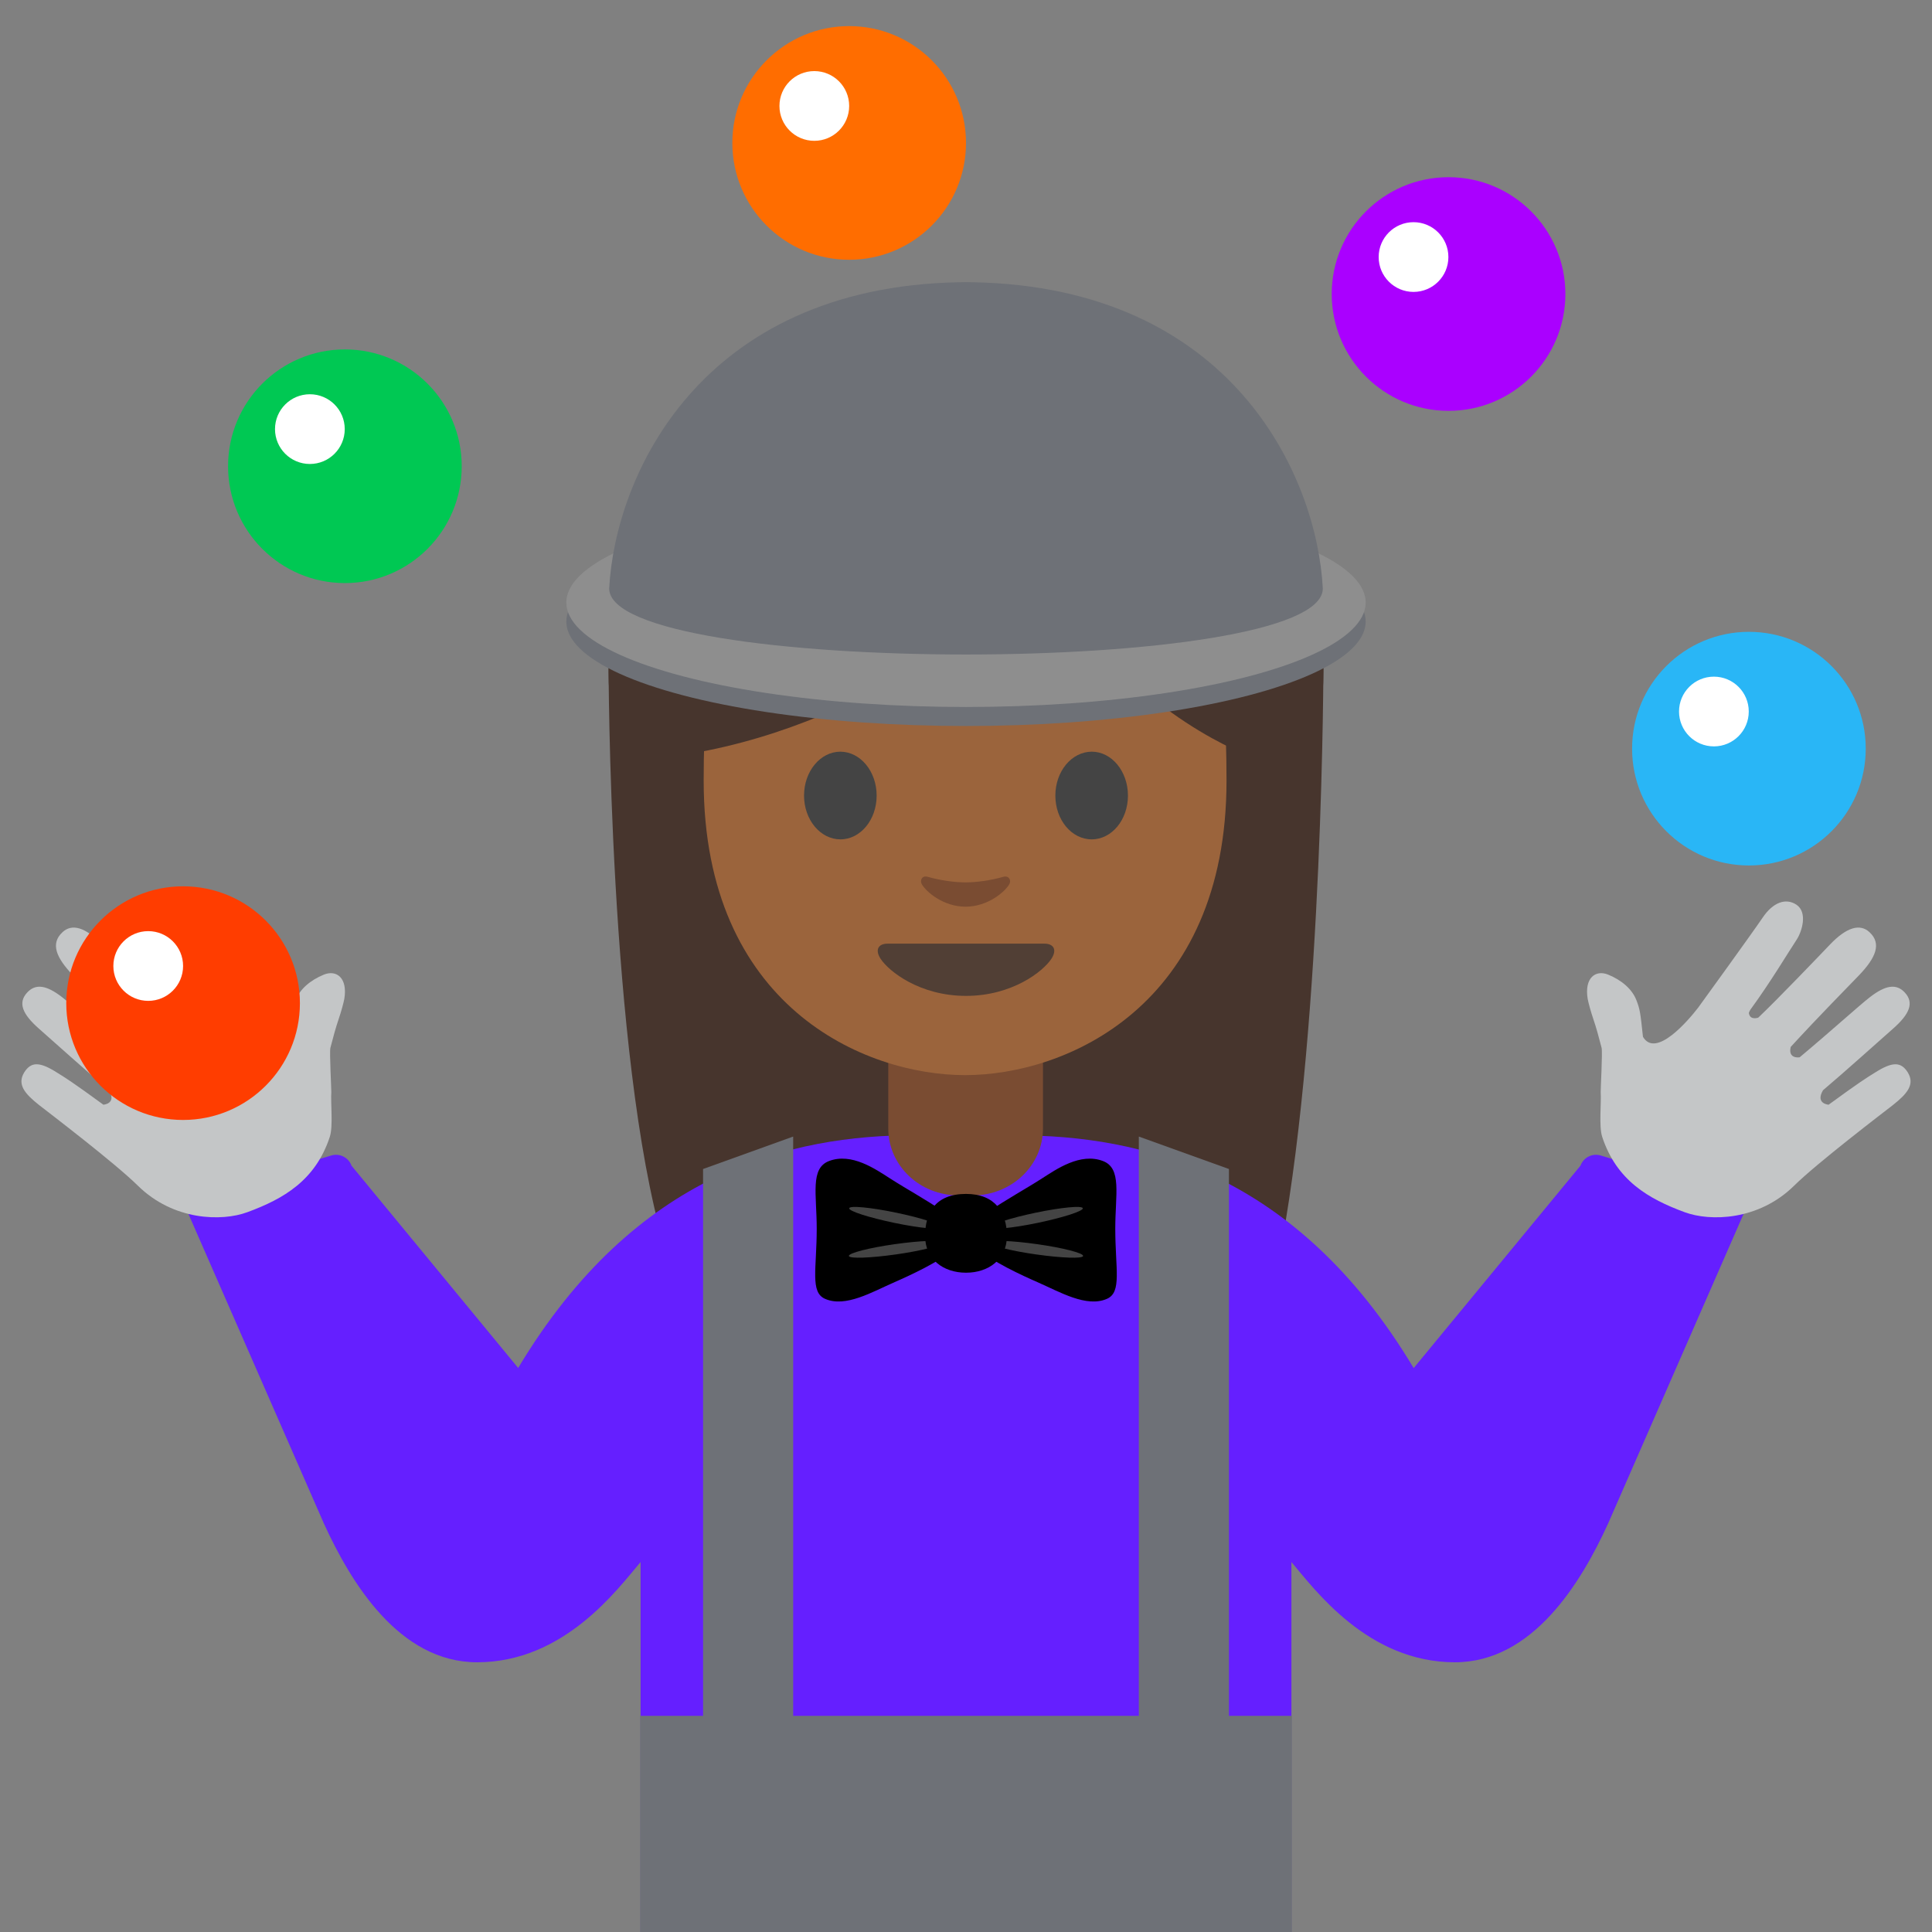 <svg width="128" height="128" style="enable-background:new 0 0 128 128;" xmlns="http://www.w3.org/2000/svg" xmlns:xlink="http://www.w3.org/1999/xlink">
  <rect width="100%" height="100%" fill="#808080" stroke="none"/>
  <rect height="128" style="fill:#263238;" width="128" x="219.57" y="217.75"/>
  <rect height="128.88" style="fill:#21272B;" width="128" x="283.57" y="-57.42"/>
  <rect height="128.59" style="fill:#3C474C;" width="128" x="-368.21" y="-201.27"/>
  <rect height="27.14" style="fill:#4DB6AC;" width="29.75" x="-76.12" y="-2.02"/>
  <rect height="33.61" style="fill:#80CBC4;" width="29.75" x="-76.12" y="32.65"/>
  <rect height="128.31" style="fill:#D9DBDD;" width="126.64" x="-317.14" y="86.23"/>
  <rect height="128" style="fill:#E4E7E9;" width="127.77" x="-165.14" y="150.54"/>
  <rect height="27.14" style="fill:#ECEFF1;" width="29.75" x="-37.37" y="-2.02"/>
  <rect height="33.61" style="fill:#F5F5F5;" width="29.75" x="-37.37" y="32.65"/>
  <rect height="34.68" style="fill:#FFFFFF;" width="27.5" x="-37.37" y="72.98"/>
  <rect height="128.25" style="fill:#080808;" width="128" x="-45.78" y="326.62"/>
  <path id="XMLID_12_" d="M43.99,82.49c-3.67-12.6-3.67-38.42-3.67-38.42l47.36-0.19c0,0,0,23.39-2.75,38.45 L43.99,82.49z" style="fill:#47352d;"/>
  <path d="M60.65,75.21c-8.25,0-18.53,2.42-26.32,15.42L23.29,77.23c-0.2-0.55-0.8-0.85-1.36-0.67l-8.69,2.61 c-0.54,0.17-0.86,0.72-0.75,1.27c0,0,8.96,20.47,8.97,20.5c1.79,3.92,4.99,9.19,10.15,9.19c5.77,0,9.29-4.83,10.83-6.64l0,24.51 h22.65V74.97C60.65,75.05,62.51,75.21,60.65,75.21z" style="fill:#651FFF;"/>
  <path d="M62.91,74.97V128h22.65l0-24.51c1.54,1.81,5.06,6.64,10.83,6.64c5.16,0,8.36-5.27,10.15-9.19 c0.01-0.03,8.97-20.5,8.97-20.5c0.11-0.55-0.21-1.1-0.75-1.27l-8.69-2.61c-0.56-0.18-1.16,0.12-1.36,0.67L93.66,90.64 c-7.79-13-18.07-15.42-26.32-15.42C65.48,75.21,67.33,75.05,62.91,74.97z" style="fill:#651FFF;"/>
  <g id="XMLID_1575_">
    <path id="XMLID_1577_" d="M21.46,64.57c-0.88,0.36-1.6,0.95-1.89,1.73c-0.22,0.58-0.25,0.79-0.42,2.39 c-0.85,1.45-3-1.08-3.65-1.92c-0.04-0.05-3.68-5.08-4.27-5.96c-0.69-1.03-1.54-1.34-2.25-0.87c-0.76,0.51-0.36,1.79-0.01,2.32 c0.54,0.81,1.72,2.8,3.06,4.63c0,0,0.12,0.19,0.1,0.25c-0.09,0.48-0.62,0.28-0.62,0.28c-1.24-1.17-4.09-4.15-4.74-4.83 c-1.12-1.18-2.01-1.41-2.63-0.83c-0.82,0.76-0.41,1.7,0.69,2.85c0.66,0.69,2.7,2.75,4.53,4.75c0.2,0.82-0.59,0.69-0.59,0.69 c-1.99-1.66-4.01-3.49-4.65-3.98c-1.03-0.8-1.76-0.93-2.33-0.3c-0.6,0.66-0.33,1.4,0.8,2.39c0.81,0.71,3.31,2.96,4.63,4.07 c0.53,0.9-0.37,0.96-0.37,0.96c-2.04-1.49-2.51-1.78-3.06-2.12c-1.15-0.73-1.72-0.75-2.18-0.03c-0.5,0.81,0.04,1.43,0.99,2.18 c0.64,0.5,5,3.82,6.53,5.33c2.35,2.32,5.56,2.39,7.26,1.76c2.39-0.88,4.51-2.1,5.46-4.99c0.23-0.7,0.05-2.24,0.1-2.97 c0.01-0.12-0.13-2.66-0.06-2.93c0.18-0.7,0.37-1.39,0.54-1.88c0.18-0.53,0.33-1.09,0.38-1.35C23.05,64.76,22.27,64.24,21.46,64.57z " style="fill:#C4C6C7;"/>
  </g>
  <g id="XMLID_1576_">
    <path id="XMLID_1578_" d="M106.54,64.57c0.88,0.36,1.6,0.95,1.89,1.73c0.22,0.58,0.25,0.79,0.42,2.39 c0.85,1.45,3-1.08,3.65-1.92c0.04-0.05,3.68-5.08,4.27-5.96c0.69-1.03,1.54-1.34,2.25-0.87c0.76,0.51,0.36,1.79,0.01,2.32 c-0.54,0.81-1.72,2.8-3.06,4.63c0,0-0.12,0.19-0.1,0.25c0.09,0.48,0.62,0.28,0.62,0.28c1.24-1.17,4.09-4.15,4.74-4.83 c1.12-1.18,2.01-1.41,2.63-0.83c0.82,0.76,0.41,1.7-0.69,2.85c-0.66,0.69-2.7,2.75-4.53,4.75c-0.2,0.82,0.59,0.69,0.59,0.69 c1.99-1.66,4.01-3.49,4.65-3.98c1.03-0.8,1.76-0.93,2.33-0.3c0.6,0.66,0.33,1.4-0.8,2.39c-0.81,0.71-3.31,2.96-4.63,4.07 c-0.53,0.9,0.37,0.96,0.37,0.96c2.04-1.49,2.51-1.78,3.06-2.12c1.15-0.73,1.72-0.75,2.18-0.03c0.5,0.81-0.04,1.43-0.99,2.18 c-0.64,0.5-5,3.82-6.53,5.33c-2.35,2.32-5.56,2.39-7.26,1.76c-2.39-0.88-4.51-2.1-5.46-4.99c-0.23-0.7-0.05-2.24-0.1-2.97 c-0.01-0.12,0.13-2.66,0.06-2.93c-0.18-0.7-0.37-1.39-0.54-1.88c-0.18-0.53-0.33-1.09-0.38-1.35 C104.95,64.76,105.73,64.24,106.54,64.57z" style="fill:#C4C6C7;"/>
  </g>
  <g id="XMLID_10_">
    <ellipse id="XMLID_11_" cx="64" cy="44.47" rx="23.68" ry="22.27" style="fill:#47352d;"/>
  </g>
  <path id="XMLID_9_" d="M63.97,69.36h-5.12v5.41c0,2.45,2.08,4.43,4.66,4.43h0.93c2.57,0,4.66-1.98,4.66-4.43 v-5.41H63.97z" style="fill:#7a4c32;"/>
  <path id="XMLID_8_" d="M63.94,26.13c-13.73,0-17.32,10.64-17.32,25.59c0,14.95,10.65,19.51,17.32,19.51 c6.67,0,17.32-4.56,17.32-19.51C81.26,36.77,77.67,26.13,63.94,26.13z" style="fill:#9b643c;"/>
  <path id="XMLID_7_" d="M69.2,62.52c-0.73,0-5.2,0-5.2,0s-4.47,0-5.2,0c-0.6,0-0.85,0.4-0.46,1 c0.55,0.84,2.6,2.46,5.66,2.46c3.06,0,5.11-1.62,5.66-2.46C70.05,62.92,69.8,62.52,69.2,62.52z" style="fill:#513F35;"/>
  <g id="XMLID_4_">
    <path id="XMLID_6_" d="M58.08,52.71c0,1.6-1.07,2.9-2.4,2.9c-1.33,0-2.41-1.3-2.41-2.9 c0-1.61,1.08-2.91,2.41-2.91C57.01,49.81,58.08,51.11,58.08,52.71" style="fill:#444444;"/>
    <path id="XMLID_5_" d="M69.92,52.71c0,1.6,1.07,2.9,2.41,2.9c1.33,0,2.4-1.3,2.4-2.9 c0-1.61-1.08-2.91-2.4-2.91C70.99,49.81,69.92,51.11,69.92,52.71" style="fill:#444444;"/>
  </g>
  <path id="XMLID_3_" d="M66.48,58.09c-0.89,0.25-1.8,0.37-2.51,0.37c-0.71,0-1.63-0.12-2.51-0.37 c-0.38-0.11-0.53,0.25-0.39,0.49c0.28,0.49,1.41,1.49,2.9,1.49c1.49,0,2.62-1,2.9-1.49C67.01,58.34,66.86,57.99,66.48,58.09z" style="fill:#7a4c32;"/>
  <path id="XMLID_2_" d="M69.11,37.89c-1.82,1.75-10.88,9.91-23.35,12.04V33.2c0,0,5.38-10.69,18.31-10.69 s18.31,10.95,18.31,10.95v16.46c0,0-8.47-3.25-12.72-11.94C69.56,37.78,69.28,37.72,69.11,37.89z" style="fill:#47352d;"/>
  <rect height="14.32" style="fill:#6E7177;" width="43.18" x="42.41" y="113.68"/>
  <g>
    <polygon points="52.55,122.14 46.58,122.14 46.58,77.45 52.55,75.3 " style="fill:#6E7177;"/>
    <polygon points="75.45,122.14 81.42,122.14 81.42,77.45 75.45,75.3 " style="fill:#6E7177;"/>
  </g>
  <g>
    <g>
      <g>
        <path d="M65.48,80.28c1.23-0.84,2.39-1.46,3.56-2.21c0.94-0.6,2.53-1.72,4.03-1.15c1.27,0.48,0.82,2.21,0.82,4.48 c0,2.66,0.45,4.21-0.55,4.65c-1.36,0.6-3.13-0.46-4.62-1.11c-0.85-0.37-3.27-1.47-3.68-2.11C64.62,82.19,64.64,80.69,65.48,80.28 z"/>
        <path d="M71.74,80.05c0.03,0.19-1.32,0.62-3,0.97c-1.68,0.35-3.07,0.48-3.1,0.29 c-0.03-0.19,1.32-0.62,3-0.97S71.71,79.86,71.74,80.05z" style="fill:#444444;"/>
        <path d="M71.76,83.21c-0.02,0.19-1.41,0.14-3.11-0.1c-1.7-0.24-3.06-0.59-3.04-0.78 c0.02-0.19,1.41-0.14,3.11,0.1C70.42,82.67,71.78,83.02,71.76,83.21z" style="fill:#444444;"/>
      </g>
      <g>
        <path d="M62.52,80.28c-1.23-0.84-2.39-1.46-3.56-2.21c-0.94-0.6-2.53-1.72-4.03-1.15c-1.27,0.48-0.82,2.21-0.82,4.48 c0,2.66-0.45,4.21,0.55,4.65c1.36,0.6,3.13-0.46,4.62-1.11c0.85-0.37,3.27-1.47,3.68-2.11C63.38,82.19,63.36,80.69,62.52,80.28z"/>
        <path d="M56.26,80.05c-0.03,0.19,1.32,0.62,3,0.97s3.07,0.48,3.1,0.29s-1.32-0.62-3-0.97 S56.29,79.86,56.26,80.05z" style="fill:#444444;"/>
        <path d="M56.24,83.21c0.02,0.19,1.41,0.14,3.11-0.1c1.7-0.24,3.06-0.59,3.04-0.78 c-0.02-0.19-1.41-0.14-3.11,0.1C57.58,82.67,56.22,83.02,56.24,83.21z" style="fill:#444444;"/>
      </g>
    </g>
    <path d="M66.71,81.89c0,1.54-1.21,2.43-2.71,2.43c-1.5,0-2.71-0.89-2.71-2.43S61.97,79.1,64,79.1 C65.95,79.1,66.71,80.35,66.71,81.89z"/>
  </g>
  <g>
    <circle cx="12.13" cy="66.46" r="7.74" style="fill:#FF3D00;"/>
    <circle cx="9.82" cy="64" r="2.31" style="fill:#FFFFFF;"/>
  </g>
  <g>
    <circle cx="22.85" cy="30.89" r="7.74" style="fill:#00C853;"/>
    <circle cx="20.53" cy="28.43" r="2.31" style="fill:#FFFFFF;"/>
  </g>
  <g>
    <circle cx="56.26" cy="9.47" r="7.74" style="fill:#FF6D00;"/>
    <circle cx="53.95" cy="7.02" r="2.31" style="fill:#FFFFFF;"/>
  </g>
  <g>
    <circle cx="95.97" cy="19.48" r="7.74" style="fill:#AA00FF;"/>
    <circle cx="93.65" cy="17.03" r="2.31" style="fill:#FFFFFF;"/>
  </g>
  <g>
    <circle cx="115.87" cy="49.6" r="7.74" style="fill:#29B6F6;"/>
    <circle cx="113.55" cy="47.14" r="2.31" style="fill:#FFFFFF;"/>
  </g>
  <g>
    <ellipse cx="64" cy="41.18" rx="26.48" ry="6.92" style="fill:#6E7177;"/>
    <ellipse cx="64" cy="39.92" rx="26.48" ry="6.92" style="fill:#8E8E8E;"/>
    <g>
      <defs>
        <path id="SVGID_1_" d="M87.64,38.99L87.64,38.99c-0.39-7.45-6.01-19.97-23.18-20.29c0,0-0.32-0.01-0.46-0.01 c-0.14,0-0.46,0.01-0.46,0.01c-17.17,0.32-22.79,12.84-23.18,20.29l0,0C40.36,44.82,87.64,44.82,87.64,38.99z"/>
      </defs>
      <use style="overflow:visible;fill:#6E7177;" xlink:href="#SVGID_1_"/>
      <clipPath id="SVGID_2_">
        <use style="overflow:visible;" xlink:href="#SVGID_1_"/>
      </clipPath>
    </g>
  </g>
</svg>